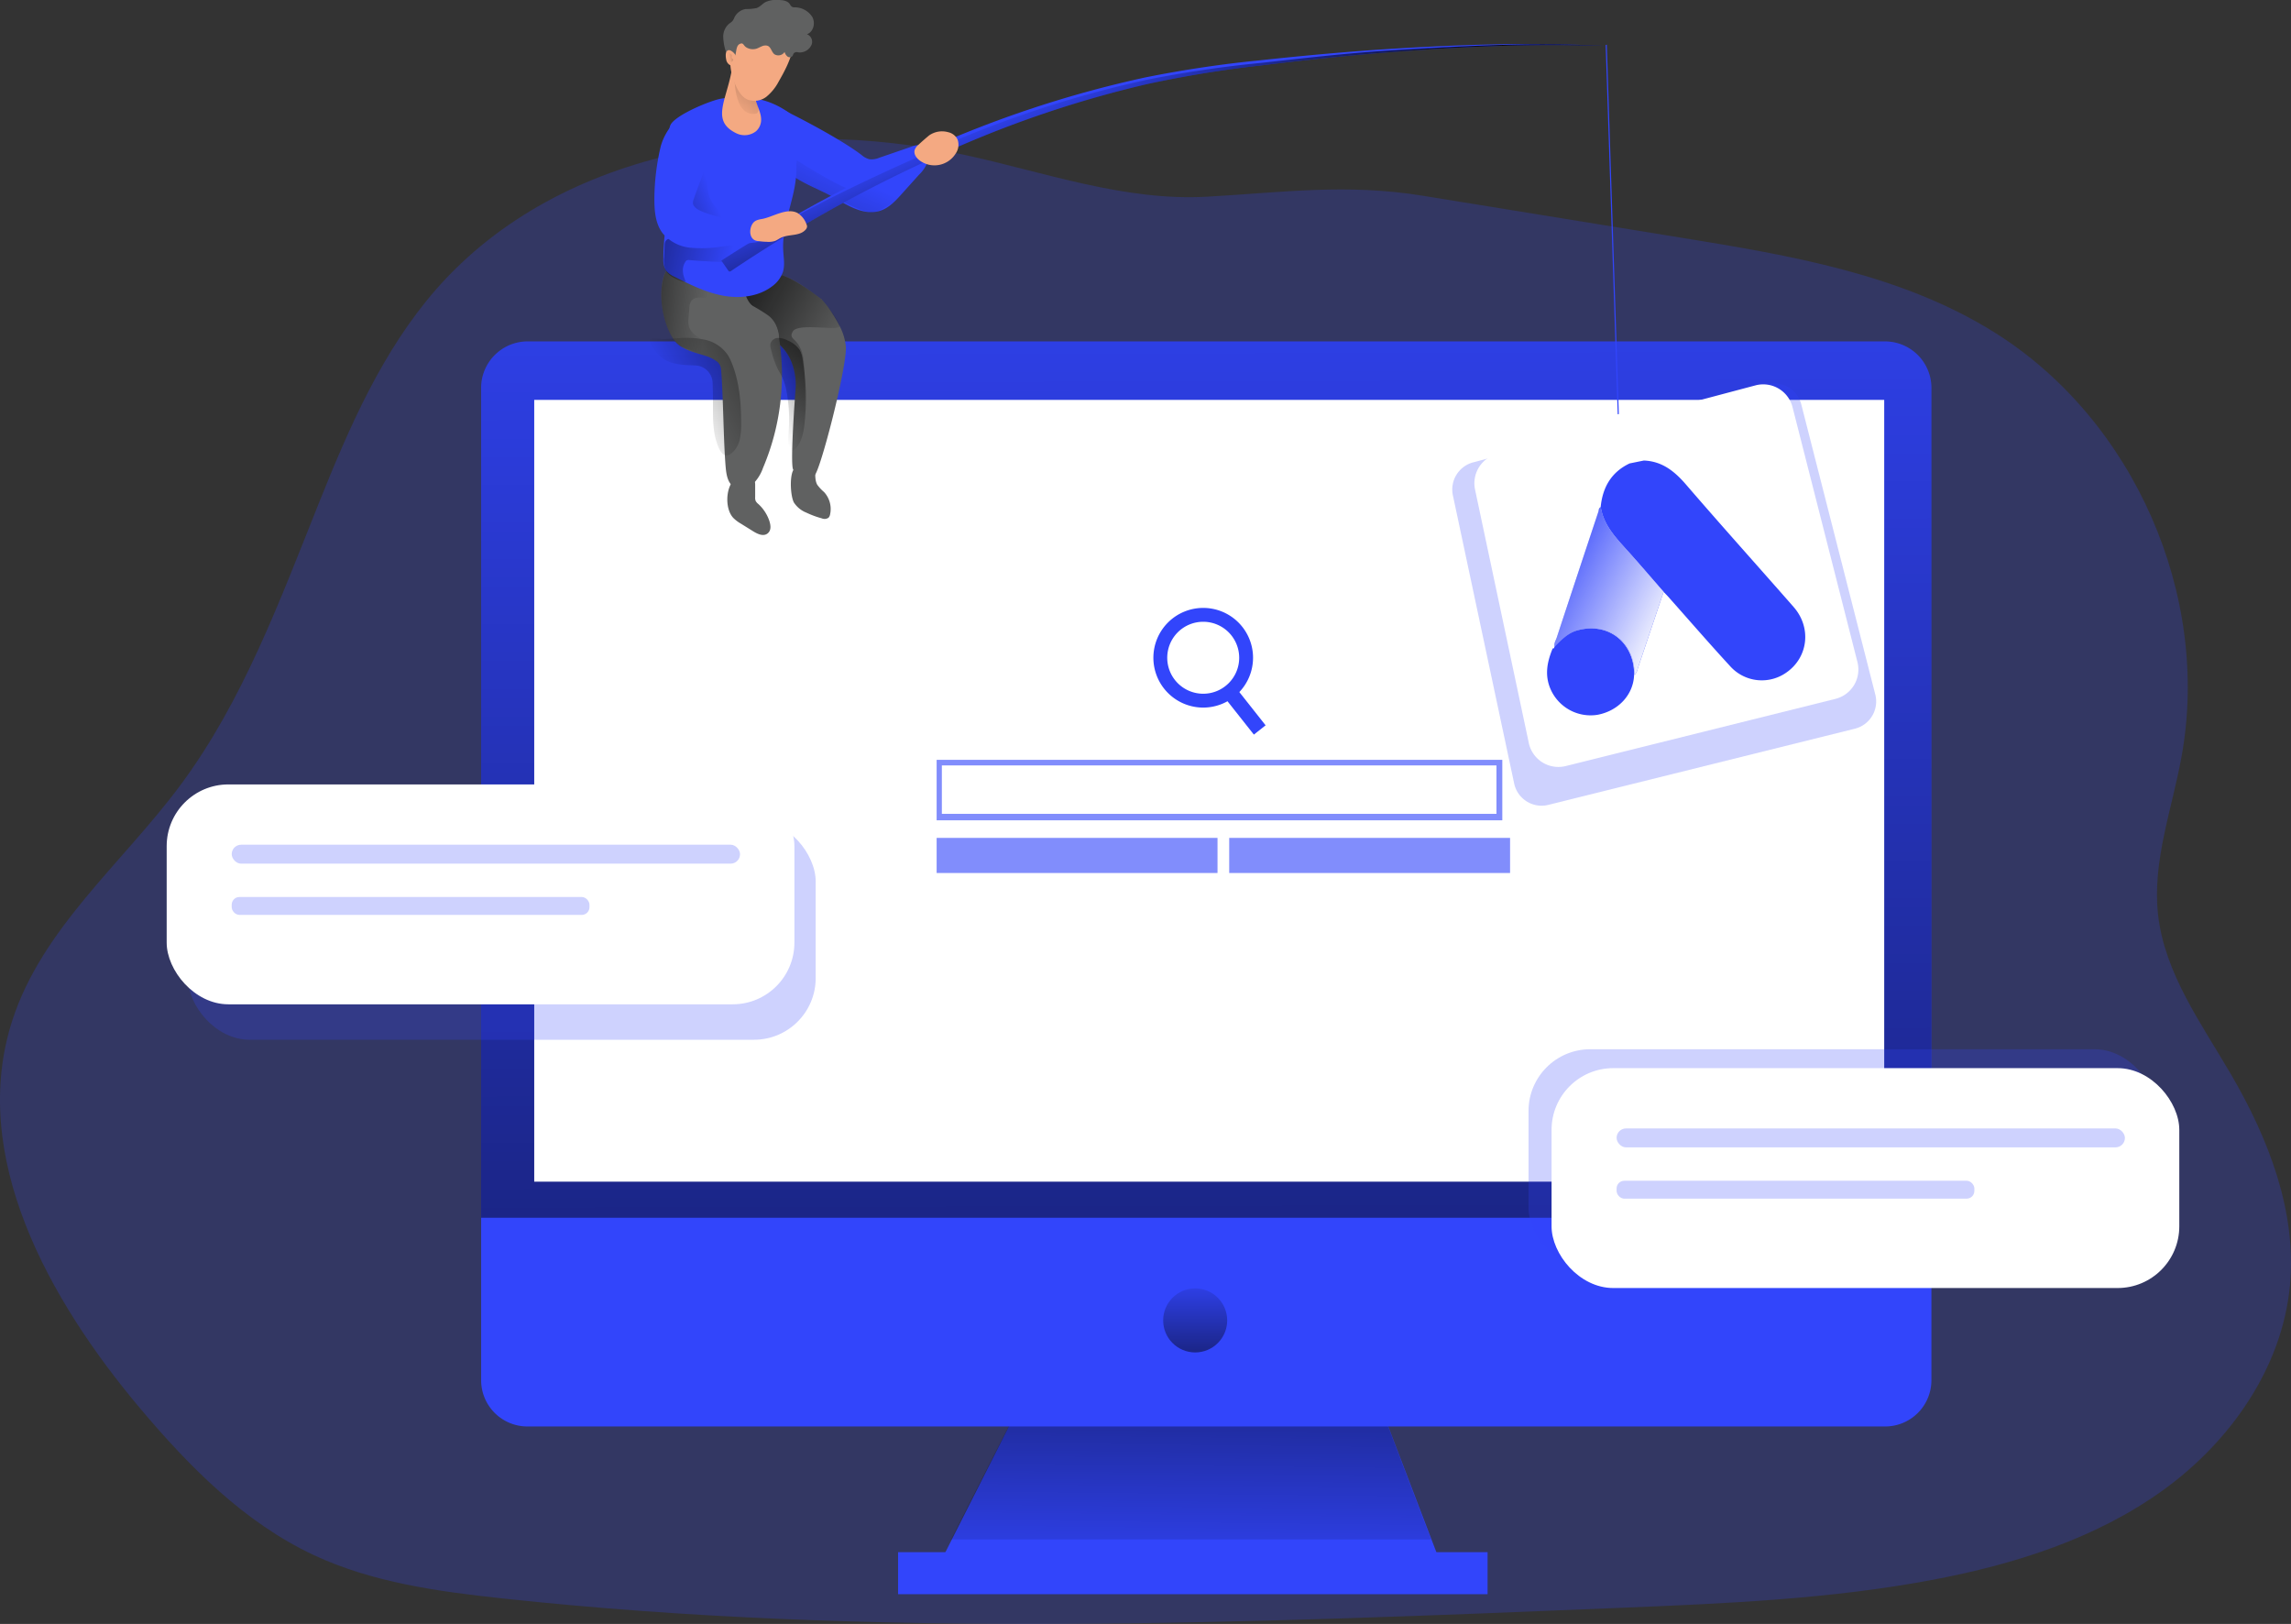<svg id="Layer_1" data-name="Layer 1" xmlns="http://www.w3.org/2000/svg" xmlns:xlink="http://www.w3.org/1999/xlink" viewBox="0 0 681.35 482.93"><rect x="0" y="0" width="681.35" height="482.93" fill="#333333" stroke="none"/><defs><linearGradient id="linear-gradient" x1="354.01" y1="474.38" x2="355.74" y2="323.41" gradientUnits="userSpaceOnUse"><stop offset="0" stop-color="#010101" stop-opacity="0"/><stop offset="0.95" stop-color="#010101"/></linearGradient><linearGradient id="linear-gradient-2" x1="360.1" y1="95.58" x2="362.1" y2="835.12" xlink:href="#linear-gradient"/><linearGradient id="linear-gradient-3" x1="245.89" y1="174.01" x2="200.06" y2="148.78" xlink:href="#linear-gradient"/><linearGradient id="linear-gradient-4" x1="211.76" y1="152.4" x2="174.2" y2="148.48" xlink:href="#linear-gradient"/><linearGradient id="linear-gradient-5" x1="355.41" y1="378.53" x2="355.56" y2="432.33" xlink:href="#linear-gradient"/><linearGradient id="linear-gradient-6" x1="584.16" y1="289.98" x2="620.13" y2="318.41" gradientTransform="translate(-169.88 57.51) rotate(-11.58)" gradientUnits="userSpaceOnUse"><stop offset="0" stop-color="#fff" stop-opacity="0"/><stop offset="0.95" stop-color="#fff"/></linearGradient><linearGradient id="linear-gradient-7" x1="255.18" y1="110.12" x2="216.32" y2="191.53" xlink:href="#linear-gradient"/><linearGradient id="linear-gradient-8" x1="213.36" y1="114.36" x2="172.32" y2="130.75" xlink:href="#linear-gradient"/><linearGradient id="linear-gradient-9" x1="218.89" y1="137.05" x2="160.13" y2="123.42" xlink:href="#linear-gradient"/><linearGradient id="linear-gradient-10" x1="336.24" y1="74.84" x2="353.68" y2="117.28" xlink:href="#linear-gradient"/><linearGradient id="linear-gradient-11" x1="230.85" y1="177.21" x2="261.45" y2="164.44" xlink:href="#linear-gradient"/><linearGradient id="linear-gradient-12" x1="203.37" y1="177.86" x2="263.41" y2="148.42" xlink:href="#linear-gradient"/><linearGradient id="linear-gradient-13" x1="214.12" y1="115.76" x2="161.13" y2="132.97" xlink:href="#linear-gradient"/><linearGradient id="linear-gradient-14" x1="219.44" y1="90.97" x2="256.64" y2="45.65" xlink:href="#linear-gradient"/><linearGradient id="linear-gradient-15" x1="218.83" y1="75.15" x2="225.9" y2="74.16" xlink:href="#linear-gradient"/></defs><title>Google ad</title><path d="M288.61,104c-55.33-11.85-119.47-2.61-156.86,39.86-16,18.24-25.91,41-34.94,63.55-11.66,29.13-22.63,59.06-41.38,84.23C38.26,314.72,14.48,334,5.6,361.34c-13.07,40.27,10.67,83,37.94,115.41,14.63,17.38,31.06,34,51.63,43.65,17.5,8.19,37,10.85,56.2,12.92,110.31,11.9,221.65,7.35,332.51,2.79,31.18-1.28,62.5-2.58,93.17-8.4,24.17-4.59,48.26-12.21,68.21-26.62s35.39-36.38,37.69-60.88c2.06-22-6.39-43.64-17.5-62.69-8.88-15.22-19.83-30.17-21.74-47.68-1.72-15.78,4.18-31.25,7-46.87,8.76-47.91-14.18-100.07-55.41-126-27.75-17.46-61.1-23.07-93.47-28.32l-76.74-12.46c-22.75-3.69-41.6-1-64.05.27C336.37,117.89,312.44,109.15,288.61,104Z" transform="translate(-1.91 -57.98)" fill="#3245fb" opacity="0.24" style="isolation:isolate"/><polygon points="428.61 465.31 279.29 465.31 305.35 413.7 408.85 413.7 428.61 465.31" fill="#3245fb"/><polygon points="425.6 457.79 282.8 457.79 305.35 413.7 408.85 413.7 425.6 457.79" fill="url(#linear-gradient)"/><rect x="267.09" y="461.58" width="175.32" height="12.5" fill="#3245fb"/><path d="M576.32,173.32V468.44a13.76,13.76,0,0,1-13.81,13.74H158.78A13.76,13.76,0,0,1,145,468.44V173.32a13.83,13.83,0,0,1,13.81-13.81H562.51A13.83,13.83,0,0,1,576.32,173.32Z" transform="translate(-1.91 -57.98)" fill="#3245fb"/><path d="M576.32,173.32V420.11H145V173.32a13.83,13.83,0,0,1,13.81-13.81H562.51A13.83,13.83,0,0,1,576.32,173.32Z" transform="translate(-1.91 -57.98)" fill="url(#linear-gradient-2)"/><rect x="158.88" y="118.92" width="401.49" height="232.48" fill="#fff"/><path d="M440.05,195.47l87.36-23.19a8.34,8.34,0,0,1,10.22,6l22,86.24a8.35,8.35,0,0,1-6.08,10.16l-91.11,22.64A8.34,8.34,0,0,1,452.23,291L434,205.27A8.35,8.35,0,0,1,440.05,195.47Z" transform="translate(-1.91 -57.98)" fill="#3245fb" opacity="0.24" style="isolation:isolate"/><rect x="55.9" y="243.81" width="186.69" height="65.39" rx="18.35" fill="#3245fb" opacity="0.24" style="isolation:isolate"/><rect x="454.59" y="312.02" width="186.69" height="65.39" rx="18.35" fill="#3245fb" opacity="0.24" style="isolation:isolate"/><path d="M253.48,161.12c.29,6.22-7.66,37.17-9.39,38.32-1.44,1-4-.33-5.52-1.23-.29-.21-.5-.37-.7-.5-1.16-.86.7-24.64.7-24.64s.58-8.07-5.07-12.77c-6.3-5.23-13.52-10.06-13-13.76,0-.54,8.91-5.53,9.32-6,3.18-3.79,12.56,3.59,16.35,6.39a1.58,1.58,0,0,0,.21.12.14.14,0,0,1,0,.08c.08.09.2.25.41.46.29.37.74.9,1.24,1.52a46,46,0,0,1,3.58,5.81A16.79,16.79,0,0,1,253.48,161.12Z" transform="translate(-1.91 -57.98)" fill="#606161"/><path d="M251.63,154.94c0,1.61-12.4-1.07-13.93,1.61s1.86,1.61,3.05,7.54,0,30.45-1.32,33a3,3,0,0,1-.86,1.07c-.29-.21-.5-.37-.7-.5-1.16-.86.7-24.64.7-24.64s.58-8.07-5.07-12.77c0,0,.87-5.36-3.05-8.41a47.05,47.05,0,0,0-10-5.35c.45-.17,12.45-7.31,13.44-6.81.12.08,3.4.35,12.48,7.42.08.09.2.25.41.46.29.37.74.9,1.24,1.52C249.57,151.15,251.63,154,251.63,154.94Z" transform="translate(-1.91 -57.98)" fill="url(#linear-gradient-3)"/><path d="M228.84,197.1a12.6,12.6,0,0,1-3.13,4.94c-1.52,1.28-3.83,1.81-5.48.78-1.94-1.19-2.31-3.75-2.51-6-.66-7.75-.7-21.22-1.36-29a3.45,3.45,0,0,0-1.11-2.27l-.05,0a10.35,10.35,0,0,0-3.29-1.69c-2.35-.78-5.28-1.4-7.46-2.84a7.28,7.28,0,0,1-2-1.85c-3.87-5.32-5.32-16.12-2.1-21.27a5.63,5.63,0,0,1,4.24-2.88c5.61-.7,15.7,3,18.05,8,.74,1.65,1.07,3.47,2.14,4.91,1.86,2.59,5.53,3.38,7.34,6a10.77,10.77,0,0,1,1.48,4.54A70.64,70.64,0,0,1,228.84,197.1Z" transform="translate(-1.91 -57.98)" fill="#606161"/><path d="M216.28,163.76a2.67,2.67,0,0,1-.09,2.39c-.33-.17-.61-.37-.94-.54l-.05,0c-1.07-.57-2.18-1.15-3.29-1.69-1.57-.7-3.22-1.36-4.86-1.93-.87-.29-1.74-.58-2.6-.91a7.28,7.28,0,0,1-2-1.85c-3.87-5.32-5.32-16.12-2.1-21.27,3.13.21,6.18,1.65,9,3,1.69.83,3.38,1.61,5,2.56,1.07.61,3.25,1.52,1.56,2.72-2.3,1.6-6.71-1.24-8.48,1.36a3.94,3.94,0,0,0-.5,1.93c-.08,1-.16,2-.25,3.05a7.51,7.51,0,0,0,.17,2.72,6.1,6.1,0,0,0,2.39,2.72,61.34,61.34,0,0,1,5.52,3.83A6.29,6.29,0,0,1,216.28,163.76Z" transform="translate(-1.91 -57.98)" fill="url(#linear-gradient-4)"/><circle cx="355.45" cy="392.66" r="9.52" fill="url(#linear-gradient-5)"/><rect x="278.56" y="225.96" width="168.23" height="17.98" fill="#3245fb" opacity="0.61" style="isolation:isolate"/><rect x="280.11" y="227.62" width="164.94" height="14.4" fill="#fff"/><rect x="278.56" y="249.17" width="83.53" height="10.44" fill="#3245fb" opacity="0.61" style="isolation:isolate"/><rect x="365.57" y="249.17" width="83.53" height="10.44" fill="#3245fb" opacity="0.61" style="isolation:isolate"/><path d="M447.07,193l77-20.44A9,9,0,0,1,535,179l19.33,75.9a9,9,0,0,1-6.52,10.9l-80.3,20a9,9,0,0,1-10.92-6.83l-16-75.42A9,9,0,0,1,447.07,193Z" transform="translate(-1.91 -57.98)" fill="#fff"/><path d="M490.79,194.93c5.34.21,9,3.07,12.42,7,10.59,12.29,21.44,24.35,32.13,36.55,5.39,6.15,4.34,15-2.18,19.51a12.64,12.64,0,0,1-16.58-1.77c-6.31-6.85-12.41-13.9-18.6-20.86-.43-.48-.9-.93-1.35-1.4-3.73-4.25-7.39-8.56-11.19-12.74-3.34-3.68-6.68-7.31-7.49-12.48.59-5.84,3.15-10.36,8.62-12.95Z" transform="translate(-1.91 -57.98)" fill="#3245fb"/><path d="M478,208.75c.81,5.17,4.15,8.8,7.49,12.48,3.8,4.18,7.46,8.49,11.19,12.74L489,256.71a3.88,3.88,0,0,1-1,2c0-.33,0-.65,0-1-.44-9.24-8.08-14.8-16.91-12.33-2.89.81-4.82,2.92-6.82,4.93-.3-1,.34-1.87.63-2.76q6.18-18.8,12.42-37.55C477.36,209.58,477.41,209,478,208.75Z" transform="translate(-1.91 -57.98)" fill="#3245fb"/><path d="M478,208.75c.81,5.17,4.15,8.8,7.49,12.48,3.8,4.18,7.46,8.49,11.19,12.74L489,256.71a3.88,3.88,0,0,1-1,2c0-.33,0-.65,0-1-.44-9.24-8.08-14.8-16.91-12.33-2.89.81-4.82,2.92-6.82,4.93-.3-1,.34-1.87.63-2.76q6.18-18.8,12.42-37.55C477.36,209.58,477.41,209,478,208.75Z" transform="translate(-1.91 -57.98)" fill="url(#linear-gradient-6)"/><path d="M464.16,250.37c2-2,3.93-4.12,6.82-4.93,8.83-2.47,16.47,3.09,16.91,12.33,0,.33,0,.65,0,1-.23,5.82-4.69,10.63-10.9,11.78a13,13,0,0,1-13.88-7.5c-1.9-4.23-1.09-8.23.57-12.24.32,0,.53-.07.46-.45Z" transform="translate(-1.91 -57.98)" fill="#3245fb"/><polygon points="481.11 123.21 477.53 13.38 477.87 13.29 481.45 123.12 481.11 123.21" fill="#3245fb"/><path d="M237.68,92.07c5.61,2.83,15.46,8.17,20.46,12a5.87,5.87,0,0,0,2.29,1.26,5.75,5.75,0,0,0,3-.45l9.52-3.27a5.19,5.19,0,0,1,2.89-.4c1.72.42,2.54,2.55,2.17,4.28a10.41,10.41,0,0,1-2.79,4.46l-5,5.56c-1.88,2.11-3.9,4.31-6.59,5.17-4.06,1.29-8.36-.81-12-3-6.78-4.17-16.08-6.39-20-13.5-1.19-2.15-1.23-9.44,1-11.64C235,90.07,235.29,90.87,237.68,92.07Z" transform="translate(-1.91 -57.98)" fill="#3245fb"/><path d="M238.31,110.88l.58-5.22s15.47,10,19.14,9.47,17.47-9.37,17.47-9.37-3.35,9.76-9.34,13.24S262.87,123.06,238.31,110.88Z" transform="translate(-1.91 -57.98)" fill="url(#linear-gradient-7)"/><path d="M199.2,134.93a6.13,6.13,0,0,0,.87,3.61,6.75,6.75,0,0,0,2.45,1.75c4.59,2.3,9.25,4.63,14.3,5.59s10.61.36,14.7-2.74a8.87,8.87,0,0,0,3.22-4.24c.65-2.08.21-4.33.1-6.51-.28-5.44,1.53-10.73,2.8-16s1.93-11.1-.47-16c-1.89-3.84,2.18-7.07-1.4-9.42-5-3.31-11-4.91-19.23-3.68-3.2.48-14.12,5-15.3,8s2.27,6.08,1.86,9.29C201.85,114.53,199.2,124.9,199.2,134.93Z" transform="translate(-1.91 -57.98)" fill="#3245fb"/><path d="M215.79,120.55a9.53,9.53,0,0,1-3.41-6.58c-.1-1.8.36-3.61.15-5.4a7.24,7.24,0,0,0-2.6-4.75,1.33,1.33,0,0,0-2.11.2c-3.22,3.09-3.7,8-3.88,12.47-.08,2.13-.08,4.47,1.3,6.1,1.21,1.44,3.2,1.93,5.06,2.18s8,1.14,9.41-.3C221.74,122.45,217.13,121.69,215.79,120.55Z" transform="translate(-1.91 -57.98)" fill="url(#linear-gradient-8)"/><path d="M205.74,135.84a1.26,1.26,0,0,1,.42-.44,1.44,1.44,0,0,1,.8-.08c1.57.16,11.82.83,12.23.55s8.88-4.14,8.68-4.59-14.49-1.63-15-1.74c-1.73-.4-4,2.41-5.57,1.59A25.94,25.94,0,0,0,203,129c-1.21-.36-2.86-.22-3.28,1a3,3,0,0,0-.13.85l-.17,3.6a7.67,7.67,0,0,0,.49,3.93c.83,1.61,2.64,2.42,4.32,3.11a2.52,2.52,0,0,0,1.63.23C205,139.79,204.5,137.77,205.74,135.84Z" transform="translate(-1.91 -57.98)" fill="url(#linear-gradient-9)"/><path d="M216.44,135.49a418.32,418.32,0,0,1,60.69-32.9A329.22,329.22,0,0,1,342.54,81a342.82,342.82,0,0,1,34.08-5.08q17.11-1.87,34.27-3.11c22.88-1.5,45.84-2.39,68.74-1.13-22.91-.92-45.84.32-68.66,2.16q-17.12,1.48-34.17,3.62A336.67,336.67,0,0,0,343,83a326.32,326.32,0,0,0-64.58,22.44,415.14,415.14,0,0,0-59.6,33.46Z" transform="translate(-1.91 -57.98)" fill="#3245fb"/><path d="M216.44,135.49c19.35-12.7,40.64-23,61.7-32.25A323.48,323.48,0,0,1,343,81.7a337.06,337.06,0,0,1,33.79-5c11.4-1.25,22.84-2.6,34.28-3.43,22.87-1.49,45.69-2.85,68.59-1.59-22.91-.92-45.84.32-68.66,2.16q-17.12,1.48-34.17,3.62A336.67,336.67,0,0,0,343,83a326.32,326.32,0,0,0-64.58,22.44,415.14,415.14,0,0,0-59.6,33.46Z" transform="translate(-1.91 -57.98)" fill="url(#linear-gradient-10)"/><path d="M236.35,187.37c-.1,1.75-.18,3.67.87,5.07,2.77-1.65,3.6-5.22,3.95-8.42a69.65,69.65,0,0,0-.52-19,8.61,8.61,0,0,0-.87-2.91,7.89,7.89,0,0,0-3.62-2.88,6.07,6.07,0,0,0-2.86-.75,2.4,2.4,0,0,0-2.25,1.65,3.57,3.57,0,0,0,.19,1.82,26.27,26.27,0,0,0,2.16,6.13,17.25,17.25,0,0,1,2.17,5.06A44.87,44.87,0,0,1,236.35,187.37Z" transform="translate(-1.91 -57.98)" fill="url(#linear-gradient-11)"/><path d="M198.58,164.27c2,1.59,4.72,2.08,7.3,2.26,1,.06,1.9.09,2.85.13a5.34,5.34,0,0,1,5.11,5.08q.1,3,.11,5.91c0,4.73-.16,9.67,1.91,13.91.44.88,1.14,1.83,2.12,1.84a2.38,2.38,0,0,0,1.44-.58,7.44,7.44,0,0,0,2.49-4.12,19.89,19.89,0,0,0,.42-4.87c0-6.26-.55-12.65-3-18.41a13,13,0,0,0-1-1.9,11,11,0,0,0-6.77-4.51,26.76,26.76,0,0,0-8.29-.43c-1.32.08-2.63.19-4,.26-.74,0-3.5-.38-4,0C194.3,159.75,197.79,163.67,198.58,164.27Z" transform="translate(-1.91 -57.98)" fill="url(#linear-gradient-12)"/><path d="M220,212a10.92,10.92,0,0,0,2.3,1.73l3.6,2.24c1.3.81,3,1.6,4.23.69s1-2.49.58-3.79a12,12,0,0,0-3.26-5,3,3,0,0,1-.79-.9,2.56,2.56,0,0,1-.16-1.17l0-3.7c0-3.76-5.16-3.08-6.79-.86C217.7,203.94,217.64,209.5,220,212Z" transform="translate(-1.91 -57.98)" fill="#606161"/><path d="M238,207.38a7.85,7.85,0,0,0,3.73,3.05,26.67,26.67,0,0,0,4.57,1.69,2.11,2.11,0,0,0,2-.17,1.93,1.93,0,0,0,.48-1,7.42,7.42,0,0,0-1.81-6.66,12.3,12.3,0,0,1-2-2.15c-.7-1.24-.55-2.75-.68-4.17-.28-3.1-5.22-2.29-6.41-.28S237,205.43,238,207.38Z" transform="translate(-1.91 -57.98)" fill="#606161"/><path d="M205.89,117.34c.05-1.51,1.36-2.63,2.35-3.78a11,11,0,0,0,2.61-7.79c-.1-1.61-1.16-3.59-2.74-3.25a2.92,2.92,0,0,0-1,.51,18.74,18.74,0,0,0-7.41,10.34,9.76,9.76,0,0,0-.32,4.61,10.74,10.74,0,0,0,3.4,5.24,28.77,28.77,0,0,0,10.7,6.39c1.06.35,4.29,1.42,3.57-.62C216.61,127.85,205.85,118.83,205.89,117.34Z" transform="translate(-1.91 -57.98)" fill="url(#linear-gradient-13)"/><path d="M218.06,138.73l10.18.06s-2.16,3.55-3.94,3.75Z" transform="translate(-1.91 -57.98)" fill="#3245fb"/><path d="M198.31,101.93a69.71,69.71,0,0,0-1.79,15.16c0,3.61.29,7.46,2.51,10.31a12.26,12.26,0,0,0,8.16,4.24,36.52,36.52,0,0,0,9.39-.34l9.45-1.17a5,5,0,0,0,2.06-.57c1.9-1.2,1.22-4.36-.59-5.7s-3.9.77-6.06.12c-2.39-.72-10.91-2.46-12.67-4.23a2.39,2.39,0,0,1-.75-1.16,2.85,2.85,0,0,1,.22-1.43c2.1-6.33,7.44-17.12,2.92-22.38C205.62,88.33,199.6,96.32,198.31,101.93Z" transform="translate(-1.91 -57.98)" fill="#3245fb"/><path d="M220.75,97.54a5.53,5.53,0,0,0,6-.53,4.59,4.59,0,0,0,1.47-2.7c.45-3-2-5.7-1.83-8.68.11-1.48.89-3,.36-4.39-.45-1.18-7.07-3.11-7.31-1.86C217.74,88.18,213.51,93.93,220.75,97.54Z" transform="translate(-1.91 -57.98)" fill="#f4a982"/><path d="M220.38,79.81s-.69,12.91,6.27,12c0,0,1.09-.15.76-1.74s-1.66-3.23-1.59-4.64S220.38,79.81,220.38,79.81Z" transform="translate(-1.91 -57.98)" fill="url(#linear-gradient-14)"/><path d="M237.75,71.79c-.42,3.7-2.81,7.91-4.29,10.5a14.47,14.47,0,0,1-3.67,4.5,5.83,5.83,0,0,1-5.52.82c-1.65-.7-2.68-2.35-3.46-4a17.84,17.84,0,0,1-1.73-8.24c.16-3,1.56-8.61,5.77-6.47.86.45,1.44,1.28,2.26,1.81a3.81,3.81,0,0,0,3.92.21c.45-.25.95-.62,1.44-.45a1.91,1.91,0,0,1,.62.41,3,3,0,0,0,3.54,0A1.69,1.69,0,0,0,237.75,71.79Z" transform="translate(-1.91 -57.98)" fill="#f4a982"/><path d="M239.09,121.32a6.36,6.36,0,0,1,2.64,3.27,1.85,1.85,0,0,1,.2.79,1.51,1.51,0,0,1-.44.91c-1.76,2-5,1.25-7.36,2.41-.59.29-1.12.7-1.73.93a6.19,6.19,0,0,1-2.5.25c-.89,0-1.78-.12-2.67-.22-2.14-.25-2.58-2.6-1.91-4.36.61-1.59,1.6-1.93,3.15-2.19C231.68,122.57,235.88,119.63,239.09,121.32Z" transform="translate(-1.91 -57.98)" fill="#f4a982"/><path d="M241.9,68.16c1.94-.66,2.6-3.38,1.57-5.16a6.2,6.2,0,0,0-5.15-2.84,1.48,1.48,0,0,1-1-.25,2.42,2.42,0,0,1-.49-.66c-.71-1.11-2.23-1.27-3.55-1.27a7.51,7.51,0,0,0-3.71.62c-.9.49-1.6,1.4-2.63,1.77a14.19,14.19,0,0,1-3.22.29,4.54,4.54,0,0,0-3.34,2.39,4.63,4.63,0,0,1-.7,1.27,10.21,10.21,0,0,1-.86.66A5,5,0,0,0,217,68.86a15.41,15.41,0,0,0,.74,4.32,1.49,1.49,0,0,0,.37.74c.45.37,2,1.51,2.29,1,.58-1,.28-3.28,1.47-3.85s1.06.44,2,1a3.73,3.73,0,0,0,3.17.33c.54-.21,1-.49,1.57-.7a2.21,2.21,0,0,1,1.64-.08c1,.45,1.12,1.85,2,2.51a2.21,2.21,0,0,0,3-.7,2.55,2.55,0,0,0,.82,1.32,1.09,1.09,0,0,0,1.49-.08c.2-.25.24-.66.49-.91a1.4,1.4,0,0,1,.91-.29,3.23,3.23,0,0,0,1.69,0,3.79,3.79,0,0,0,2.67-2.31A2.41,2.41,0,0,0,241.9,68.16Z" transform="translate(-1.91 -57.98)" fill="#606161"/><path d="M219.16,73a1.15,1.15,0,0,0-.55-.11,1,1,0,0,0-.69.54,2.24,2.24,0,0,0-.17.89,5.49,5.49,0,0,0,.13,1.34,2.26,2.26,0,0,0,1.49,1.84,1.48,1.48,0,0,0,1.69-1A3.41,3.41,0,0,0,219.16,73Z" transform="translate(-1.91 -57.98)" fill="#f4a982"/><path d="M219.55,75.26c-.13-.24,0-.52,0-.79s-.36-.5-.73-.67a.22.22,0,0,0-.12.09,2.09,2.09,0,0,0-.17,1.73,1.31,1.31,0,0,0,.3.57.67.67,0,0,0,.59.22.83.83,0,0,0,.54-.58C220,75.4,219.73,75.57,219.55,75.26Z" transform="translate(-1.91 -57.98)" fill="url(#linear-gradient-15)"/><path d="M278.24,98.24c-1.06.88-2.1,1.78-3.1,2.72a3.78,3.78,0,0,0-1.2,1.61c-.36,1.22.53,2.46,1.56,3.19a7.42,7.42,0,0,0,10.62-2.1,4.61,4.61,0,0,0,.59-4.15,4.06,4.06,0,0,0-2.77-2.21A6.72,6.72,0,0,0,278.24,98.24Z" transform="translate(-1.91 -57.98)" fill="#f4a982"/><path d="M359.75,268.4a14.82,14.82,0,1,1,14.82-14.82A14.83,14.83,0,0,1,359.75,268.4Zm0-25.52a10.7,10.7,0,1,0,10.7,10.7A10.71,10.71,0,0,0,359.75,242.88Z" transform="translate(-1.91 -57.98)" fill="#3245fb"/><rect x="369.41" y="260.93" width="4.45" height="15.86" transform="translate(-88.54 230.51) rotate(-38.34)" fill="#3245fb"/><rect x="49.57" y="233.27" width="186.69" height="65.39" rx="18.35" fill="#fff"/><rect x="68.91" y="251.2" width="151.18" height="5.63" rx="2.81" fill="#3245fb" opacity="0.24" style="isolation:isolate"/><rect x="68.91" y="266.75" width="106.4" height="5.32" rx="2.29" fill="#3245fb" opacity="0.24" style="isolation:isolate"/><rect x="461.44" y="317.64" width="186.69" height="65.39" rx="18.35" fill="#fff"/><rect x="480.78" y="335.57" width="151.18" height="5.63" rx="2.81" fill="#3245fb" opacity="0.24" style="isolation:isolate"/><rect x="480.78" y="351.13" width="106.4" height="5.32" rx="2.29" fill="#3245fb" opacity="0.24" style="isolation:isolate"/></svg>